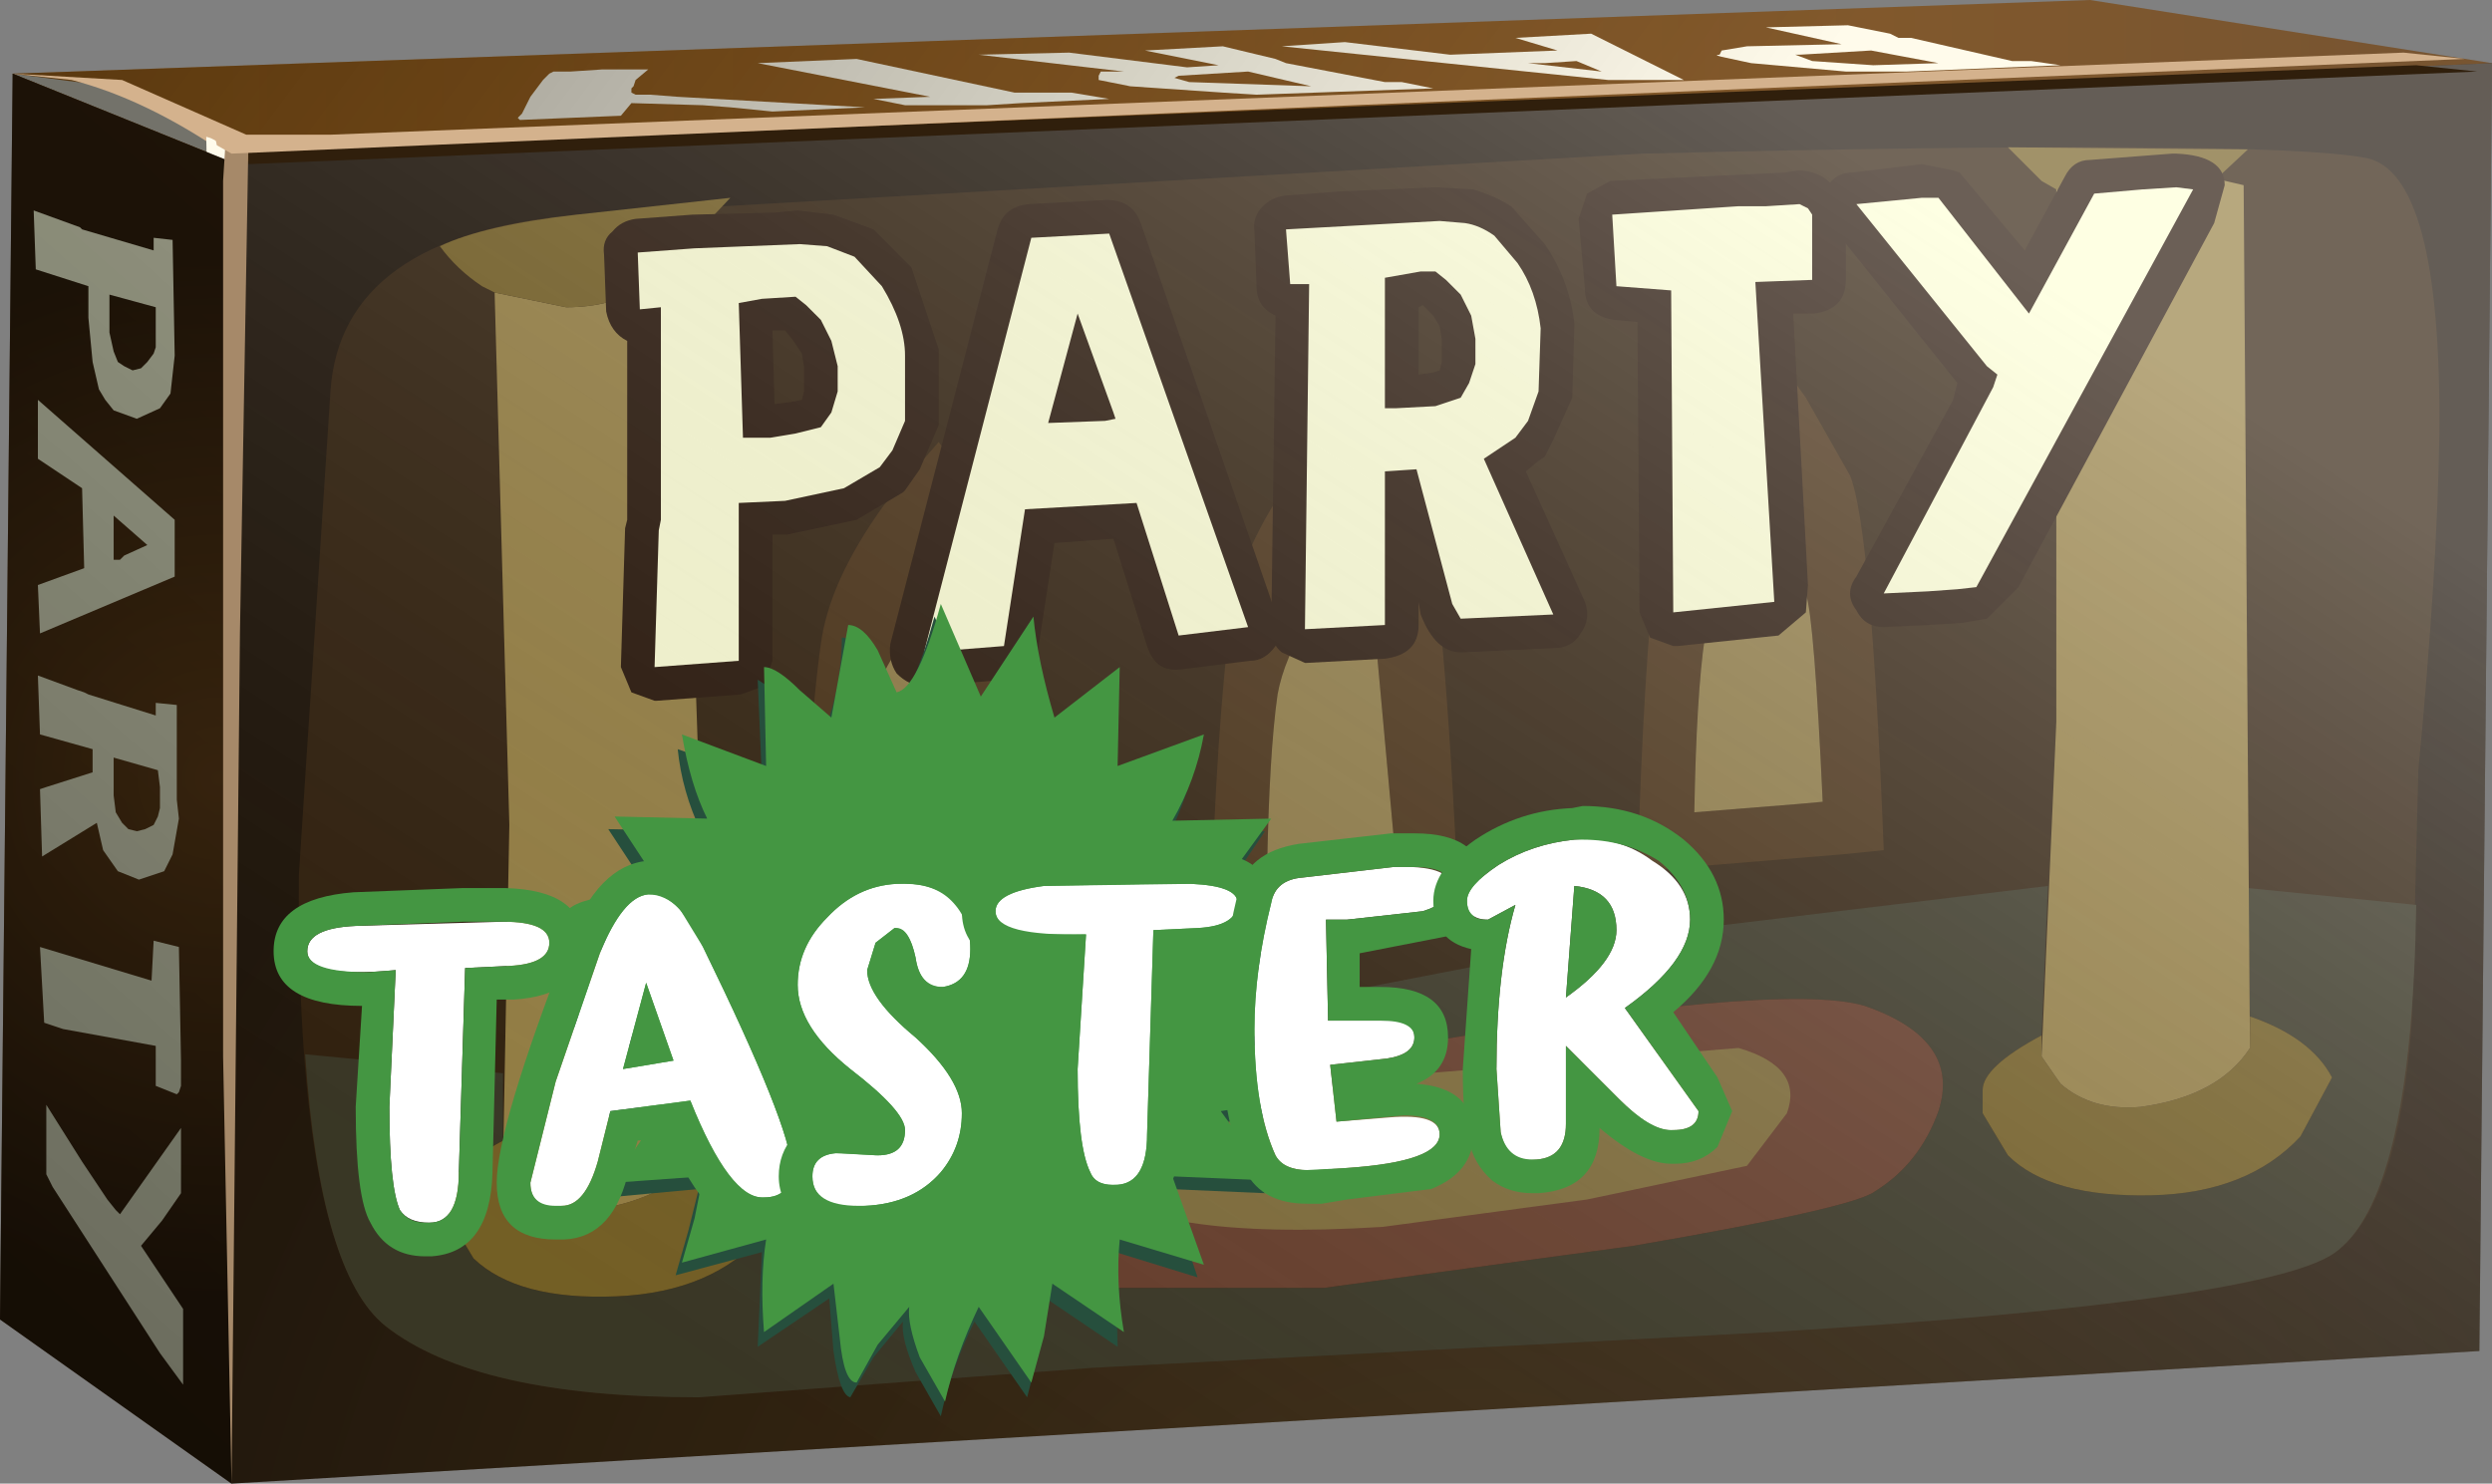 <?xml version="1.0" encoding="UTF-8" standalone="no"?>
<svg xmlns:xlink="http://www.w3.org/1999/xlink" height="35.25px" width="59.2px" xmlns="http://www.w3.org/2000/svg">
  <rect width="100%" height="100%" fill="#808080" stroke="none"/>
  <g transform="matrix(1.0, 0.0, 0.0, 1.0, 0.0, 0.0)">
    <use height="35.25" transform="matrix(1.0, 0.0, 0.0, 1.0, 0.0, 0.0)" width="59.2" xlink:href="#shape0"/>
  </g>
  <defs>
    <g id="shape0" transform="matrix(1.0, 0.0, 0.0, 1.0, 0.0, 0.0)">
      <path d="M56.2 3.75 L2.65 6.55 2.55 6.3 0.3 1.75 49.65 0.0 59.2 1.5 56.2 3.75" fill="url(#gradient0)" fill-rule="evenodd" stroke="none"/>
      <path d="M48.25 1.45 L48.95 1.55 45.3 1.7 44.65 1.7 43.85 1.7 41.6 1.5 40.9 1.35 Q40.7 1.3 40.85 1.3 L40.9 1.2 41.5 1.1 43.75 1.05 41.95 0.65 43.9 0.6 44.9 0.8 45.1 0.9 45.3 0.9 45.4 0.9 47.8 1.45 48.25 1.45 M43.05 1.45 L44.5 1.55 46.05 1.5 44.45 1.2 42.75 1.3 42.65 1.3 43.05 1.45" fill="#fffbeb" fill-rule="evenodd" stroke="none"/>
      <path d="M37.45 1.45 L36.7 1.5 35.95 1.5 36.1 1.5 36.3 1.5 38.05 1.7 37.45 1.45 M40.0 1.9 L38.2 1.9 30.45 1.1 31.95 1.0 34.45 1.3 37.0 1.2 36.0 0.9 37.8 0.8 40.0 1.9" fill="#fffbeb" fill-rule="evenodd" stroke="none"/>
      <path d="M34.05 2.1 L29.85 2.25 29.05 2.2 26.85 2.05 26.1 1.9 26.1 1.8 26.15 1.7 26.7 1.7 23.25 1.3 25.4 1.25 28.2 1.6 28.95 1.55 27.2 1.2 29.05 1.1 30.3 1.4 30.55 1.5 32.9 1.95 33.3 1.95 34.05 2.1 M29.65 1.7 L28.0 1.8 27.9 1.85 28.25 1.95 31.15 2.05 29.65 1.7" fill="#fffbeb" fill-rule="evenodd" stroke="none"/>
      <path d="M26.35 2.35 L24.25 2.45 23.45 2.5 21.5 2.5 20.75 2.35 22.1 2.3 18.0 1.5 20.35 1.4 24.1 2.2 25.45 2.2 26.35 2.35" fill="#fffbeb" fill-rule="evenodd" stroke="none"/>
      <path d="M17.35 2.55 L16.7 2.5 15.0 2.45 14.75 2.75 12.35 2.85 12.3 2.8 12.4 2.7 12.5 2.5 12.6 2.3 12.9 1.9 13.05 1.75 13.15 1.7 13.55 1.7 14.3 1.65 15.4 1.65 15.1 1.9 15.05 2.05 15.0 2.1 15.0 2.2 15.1 2.25 15.45 2.25 16.1 2.3 20.55 2.55 18.35 2.65 17.35 2.55" fill="#fffbeb" fill-rule="evenodd" stroke="none"/>
      <path d="M56.2 3.75 L2.65 6.55 2.55 6.3 0.3 1.75 49.65 0.0 59.2 1.5 56.2 3.75" fill="url(#gradient1)" fill-rule="evenodd" stroke="none"/>
      <path d="M5.5 3.85 L0.3 1.75 3.0 2.1 4.55 3.0 5.5 3.65 Q5.7 3.7 5.5 3.85" fill="#73726a" fill-rule="evenodd" stroke="none"/>
      <path d="M5.8 3.6 L5.35 3.65 Q3.45 2.35 1.7 1.9 L0.3 1.75 2.9 1.9 5.85 3.2 5.8 3.6" fill="#d4b28d" fill-rule="evenodd" stroke="none"/>
      <path d="M4.9 3.25 Q5.15 3.3 5.5 3.65 L5.5 33.1 5.5 35.25 4.9 3.25" fill="#fffbeb" fill-rule="evenodd" stroke="none"/>
      <path d="M7.3 4.95 L10.4 27.0 5.5 35.25 0.0 31.35 0.3 1.75 5.5 3.85 7.3 4.95" fill="url(#gradient2)" fill-rule="evenodd" stroke="none"/>
      <path d="M2.6 7.0 L2.6 7.9 2.7 8.35 2.8 8.6 2.95 8.7 3.15 8.8 3.35 8.75 3.5 8.6 3.65 8.4 3.7 8.25 3.7 7.3 2.6 7.0 M3.65 5.65 L4.1 5.7 4.15 8.45 4.05 9.35 3.8 9.7 3.25 9.95 2.7 9.75 2.5 9.5 2.35 9.25 2.2 8.6 2.1 7.55 2.1 6.8 0.85 6.4 0.8 5.0 1.9 5.4 1.95 5.45 3.65 5.95 3.65 5.65" fill="#eff2d1" fill-rule="evenodd" stroke="none"/>
      <path d="M4.15 13.7 L0.95 15.05 0.9 13.9 2.0 13.5 1.95 11.6 0.9 10.9 0.9 9.5 4.15 12.35 4.15 13.7 M2.7 13.3 L2.85 13.3 2.95 13.2 3.5 12.95 2.7 12.25 2.7 13.3" fill="#eff2d1" fill-rule="evenodd" stroke="none"/>
      <path d="M3.7 16.7 L4.2 16.75 4.2 18.45 4.2 19.0 4.25 19.45 4.1 20.3 3.9 20.7 3.3 20.9 2.8 20.7 2.45 20.2 2.3 19.55 1.0 20.35 0.95 18.75 1.1 18.7 2.2 18.35 2.2 17.8 0.95 17.45 0.9 16.05 1.85 16.4 2.0 16.45 2.1 16.5 3.7 17.0 3.7 16.7 M2.75 19.3 L2.9 19.55 3.05 19.7 3.25 19.75 3.45 19.7 3.65 19.6 3.75 19.4 3.8 19.2 3.8 18.7 3.75 18.3 2.7 18.0 2.7 18.9 2.75 19.3" fill="#eff2d1" fill-rule="evenodd" stroke="none"/>
      <path d="M1.05 24.3 L0.95 22.5 3.6 23.3 3.65 22.35 4.25 22.5 4.3 25.2 4.3 25.6 4.3 25.8 4.25 25.95 4.2 26.0 3.7 25.8 3.7 24.85 1.5 24.45 1.05 24.3" fill="#eff2d1" fill-rule="evenodd" stroke="none"/>
      <path d="M1.1 27.9 L1.1 27.6 1.1 26.25 1.95 27.6 2.55 28.5 2.75 28.75 2.85 28.85 4.3 26.8 4.3 28.3 4.3 28.35 3.85 29.0 3.35 29.6 4.35 31.1 4.35 32.9 3.8 32.15 1.25 28.2 1.1 27.9" fill="#eff2d1" fill-rule="evenodd" stroke="none"/>
      <path d="M7.3 4.95 L10.4 27.0 5.5 35.25 0.0 31.35 0.3 1.75 5.5 3.85 7.3 4.95" fill="url(#gradient3)" fill-rule="evenodd" stroke="none"/>
      <path d="M58.9 32.1 L5.5 35.25 5.5 3.85 59.2 1.5 58.9 32.1" fill="url(#gradient4)" fill-rule="evenodd" stroke="none"/>
      <path d="M56.2 3.75 Q58.0 4.1 57.95 10.3 57.9 13.6 57.45 18.3 L57.3 24.2 Q57.0 28.55 55.55 29.7 54.15 30.9 42.1 31.65 L25.95 32.5 16.6 33.2 Q11.3 33.2 9.15 31.5 7.05 29.8 7.1 20.8 L7.85 9.3 Q8.1 5.6 13.7 5.1 L39.0 3.65 Q53.7 3.3 56.2 3.75" fill="#301f0c" fill-rule="evenodd" stroke="none"/>
      <path d="M48.5 24.6 Q47.1 25.35 47.1 25.9 L47.1 26.45 47.7 27.45 Q48.7 28.45 51.1 28.4 53.4 28.35 54.65 27.0 L55.4 25.6 Q54.9 24.65 53.45 24.15 L53.4 21.1 57.4 21.5 Q57.3 28.3 55.55 29.7 54.15 30.9 42.1 31.65 L25.95 32.5 16.6 33.2 Q11.3 33.2 9.15 31.5 7.6 30.25 7.25 25.05 L11.95 25.5 11.95 27.1 Q10.65 27.8 10.65 28.4 L10.65 28.9 11.25 29.9 Q12.3 30.9 14.65 30.8 16.95 30.7 18.15 29.3 L18.9 27.9 Q18.35 26.9 16.9 26.5 L16.85 25.5 Q23.15 25.4 29.15 24.1 L38.7 22.25 48.65 21.05 48.5 24.6 M44.3 23.9 Q42.3 23.3 33.05 24.9 L24.15 26.35 Q19.35 27.5 20.75 28.9 22.1 30.3 25.8 30.6 L31.45 30.6 38.8 29.6 Q44.05 28.7 44.55 28.3 45.6 27.65 46.05 26.4 46.6 24.7 44.3 23.9" fill="#383523" fill-rule="evenodd" stroke="none"/>
      <path d="M12.45 28.25 Q13.2 28.85 14.35 28.7 15.5 28.5 16.3 27.85 L16.9 27.2 16.9 26.5 Q18.35 26.9 18.9 27.9 L18.15 29.3 Q16.95 30.7 14.65 30.8 12.3 30.9 11.25 29.9 L10.65 28.9 10.65 28.4 Q10.65 27.8 11.95 27.1 L11.95 27.6 12.45 28.25" fill="#755f23" fill-rule="evenodd" stroke="none"/>
      <path d="M12.1 19.6 L11.75 6.95 13.45 7.3 Q14.55 7.3 15.3 6.8 L15.55 6.6 16.2 6.7 16.9 27.2 16.3 27.85 Q15.5 28.5 14.35 28.7 13.2 28.85 12.45 28.25 L11.95 27.6 12.1 19.6" fill="#967f42" fill-rule="evenodd" stroke="none"/>
      <path d="M15.3 6.8 Q14.55 7.3 13.45 7.3 L11.75 6.95 11.45 6.8 Q10.85 6.4 10.45 5.85 11.5 5.35 13.7 5.1 L17.35 4.7 15.55 6.6 15.3 6.8" fill="#755f23" fill-rule="evenodd" stroke="none"/>
      <path d="M48.5 24.6 L48.5 25.1 48.95 25.75 Q49.7 26.4 50.85 26.3 52.7 26.05 53.45 24.9 L53.45 24.15 Q54.9 24.65 55.4 25.6 L54.65 27.0 Q53.4 28.35 51.1 28.4 48.7 28.45 47.7 27.45 L47.1 26.45 47.1 25.9 Q47.1 25.35 48.5 24.6" fill="#755f23" fill-rule="evenodd" stroke="none"/>
      <path d="M48.85 17.15 L48.85 4.5 50.5 4.9 52.35 4.45 52.65 4.25 53.3 4.4 53.45 24.9 Q52.7 26.05 50.85 26.3 49.7 26.4 48.95 25.75 L48.5 25.1 48.85 17.15" fill="#967f42" fill-rule="evenodd" stroke="none"/>
      <path d="M52.35 4.45 L50.5 4.9 48.85 4.5 48.5 4.3 47.7 3.5 53.4 3.55 52.65 4.25 52.35 4.45" fill="#755f23" fill-rule="evenodd" stroke="none"/>
      <path d="M22.3 10.5 L23.0 11.5 24.1 13.4 Q24.55 14.5 24.9 22.3 L23.9 22.3 19.05 22.8 Q19.15 17.8 19.5 15.3 19.7 13.8 21.0 12.0 L22.3 10.5 M22.1 14.5 L21.4 15.3 Q20.7 16.35 20.6 17.2 L20.35 21.4 22.9 21.15 23.45 21.1 23.0 16.1 22.45 15.1 22.1 14.5" fill="#472e12" fill-rule="evenodd" stroke="none"/>
      <path d="M20.6 17.2 Q20.7 16.35 21.4 15.3 L22.1 14.5 22.45 15.1 23.0 16.1 23.45 21.1 22.9 21.15 20.35 21.4 20.6 17.2" fill="#8f7a43" fill-rule="evenodd" stroke="none"/>
      <path d="M32.75 10.75 L33.85 12.7 Q34.3 13.8 34.65 21.5 L33.65 21.6 28.75 22.1 Q28.9 17.1 29.25 14.6 29.45 13.05 30.75 11.25 L32.05 9.7 32.75 10.75 M33.15 20.35 L32.7 15.4 32.15 14.35 31.8 13.75 31.15 14.6 Q30.5 15.65 30.35 16.5 30.15 17.9 30.1 20.7 L32.65 20.4 33.15 20.35" fill="#472e12" fill-rule="evenodd" stroke="none"/>
      <path d="M32.7 15.4 L33.15 20.35 32.65 20.4 30.1 20.7 Q30.15 17.9 30.35 16.5 30.5 15.65 31.15 14.6 L31.8 13.75 32.15 14.35 32.7 15.4" fill="#8f7a43" fill-rule="evenodd" stroke="none"/>
      <path d="M40.5 15.15 Q40.3 16.5 40.25 19.3 L42.75 19.1 43.3 19.05 Q43.1 14.7 42.9 14.1 L42.3 13.05 41.9 12.45 41.3 13.3 Q40.6 14.3 40.5 15.15 M42.15 8.4 L42.9 9.45 43.95 11.3 Q44.45 12.5 44.75 20.2 L43.75 20.3 38.9 20.7 Q39.05 15.7 39.35 13.3 39.55 11.7 40.9 9.9 41.55 9.0 42.15 8.4" fill="#472e12" fill-rule="evenodd" stroke="none"/>
      <path d="M40.5 15.15 Q40.6 14.3 41.3 13.3 L41.9 12.45 42.3 13.05 42.9 14.1 Q43.1 14.7 43.3 19.05 L42.75 19.1 40.25 19.3 Q40.3 16.5 40.5 15.15" fill="#8f7a43" fill-rule="evenodd" stroke="none"/>
      <path d="M44.3 23.9 Q46.6 24.7 46.05 26.4 45.6 27.65 44.55 28.3 44.05 28.7 38.8 29.6 L31.45 30.6 25.8 30.6 Q22.1 30.3 20.75 28.9 19.35 27.5 24.15 26.35 L33.05 24.9 Q42.3 23.3 44.3 23.9" fill="#663b28" fill-rule="evenodd" stroke="none"/>
      <path d="M41.3 24.9 Q42.85 25.35 42.45 26.45 L41.5 27.7 37.7 28.5 32.85 29.15 Q27.25 29.5 25.75 28.05 24.9 27.15 28.0 26.45 L33.9 25.5 41.3 24.9" fill="#806c38" fill-rule="evenodd" stroke="none"/>
      <path d="M19.8 5.1 L20.75 5.45 21.65 6.35 22.3 8.3 22.3 10.1 21.85 11.15 21.5 11.65 21.45 11.7 20.35 12.35 18.7 12.7 18.35 12.7 18.35 15.7 18.15 16.3 17.6 16.5 15.6 16.65 15.55 16.65 15.0 16.45 14.75 15.85 14.85 12.55 14.9 12.35 14.9 8.1 Q14.5 7.9 14.4 7.4 L14.35 6.05 Q14.3 5.7 14.55 5.5 14.75 5.25 15.1 5.2 L16.45 5.1 18.4 5.05 18.95 5.0 19.8 5.1 M16.25 6.75 L16.5 7.35 16.5 12.35 16.45 12.65 16.35 15.0 16.75 15.0 16.75 11.95 Q16.75 11.3 17.4 11.15 16.85 11.05 16.85 10.4 L16.75 7.2 16.95 6.7 16.2 6.7 16.25 6.75 M18.85 8.1 L18.65 7.85 18.35 7.85 18.4 9.6 18.8 9.55 19.05 9.5 19.1 9.3 19.1 8.7 19.05 8.4 18.85 8.1" fill="#261407" fill-rule="evenodd" stroke="none"/>
      <path d="M25.1 6.4 L25.0 6.9 Q25.15 6.7 25.55 6.65 L25.9 6.7 25.8 6.4 25.1 6.4 M27.1 5.3 L30.35 14.7 Q30.5 15.1 30.3 15.35 30.05 15.7 29.7 15.7 L28.1 15.9 Q27.45 16.0 27.25 15.35 L26.45 12.8 25.05 12.9 24.65 15.5 Q24.5 16.15 23.9 16.15 L22.0 16.3 21.95 16.3 Q21.6 16.3 21.3 16.0 21.1 15.7 21.15 15.3 L23.7 5.45 Q23.85 4.9 24.45 4.85 L26.3 4.75 Q26.9 4.75 27.1 5.3 M24.15 10.15 L23.8 11.55 Q24.05 11.3 24.3 11.3 L26.95 11.15 27.5 11.35 27.15 10.3 Q26.95 10.75 26.3 10.8 L24.9 10.85 24.3 10.5 24.15 10.15 M23.0 14.6 L23.15 14.6 23.45 12.95 23.0 14.6" fill="#261407" fill-rule="evenodd" stroke="none"/>
      <path d="M35.0 4.5 Q35.5 4.65 35.9 4.9 L36.7 5.8 Q37.3 6.7 37.4 7.7 L37.35 9.45 36.9 10.45 36.7 10.85 36.55 10.95 36.25 11.2 37.65 14.3 Q37.8 14.7 37.55 15.05 37.35 15.4 36.9 15.4 L34.75 15.5 34.7 15.5 Q34.1 15.5 33.75 14.6 L33.7 14.3 33.7 14.85 Q33.7 15.55 32.9 15.65 L31.05 15.75 31.0 15.75 30.45 15.5 Q30.2 15.3 30.2 14.95 L30.3 7.5 Q29.85 7.3 29.85 6.8 L29.8 5.5 Q29.75 5.15 30.0 4.9 30.2 4.7 30.5 4.65 L31.8 4.55 34.1 4.45 35.0 4.5 M33.7 7.3 L33.7 8.9 34.05 8.85 34.2 8.8 34.25 8.6 34.25 8.05 34.2 7.75 34.05 7.5 33.8 7.25 33.7 7.3 M34.05 10.45 L34.4 10.9 34.45 11.0 Q34.35 10.65 34.65 10.35 L34.3 10.45 34.05 10.45 M35.7 13.9 L34.5 11.2 35.25 13.9 35.7 13.9 M31.9 6.75 L31.8 14.1 32.1 14.1 32.1 11.2 Q32.1 10.65 32.6 10.45 32.1 10.25 32.1 9.7 L32.1 6.65 32.2 6.1 31.9 6.15 31.65 6.15 31.9 6.75" fill="#261407" fill-rule="evenodd" stroke="none"/>
      <path d="M43.6 4.5 L43.8 4.9 43.85 5.1 43.85 6.65 Q43.85 7.35 43.1 7.45 L42.6 7.45 42.95 13.9 42.9 14.55 42.25 15.1 39.85 15.35 39.75 15.35 39.2 15.15 38.95 14.55 38.9 7.65 38.35 7.6 Q37.65 7.5 37.65 6.85 L37.5 5.2 37.7 4.6 38.25 4.3 42.4 4.1 42.7 4.05 42.8 4.05 Q43.35 4.1 43.6 4.5 M42.25 5.9 L42.25 5.7 42.05 5.7 40.5 5.8 39.15 5.9 39.15 6.05 39.75 6.1 Q40.5 6.15 40.5 6.9 L40.5 13.7 41.35 13.6 40.95 6.8 Q40.9 6.5 41.15 6.2 41.35 5.95 41.7 5.9 L42.25 5.9" fill="#261407" fill-rule="evenodd" stroke="none"/>
      <path d="M48.9 7.8 L48.3 8.25 47.75 8.1 47.8 8.15 47.95 8.35 Q48.45 8.75 48.1 9.5 L47.85 10.15 46.15 13.25 46.5 13.2 50.85 5.3 50.25 5.3 48.9 7.8 M51.6 3.65 L51.7 3.65 Q52.85 3.7 52.85 4.4 L52.6 5.3 47.95 13.95 47.2 14.7 46.6 14.8 45.8 14.85 44.75 14.9 Q44.3 14.9 44.1 14.5 43.8 14.1 44.1 13.7 L46.4 9.5 46.5 9.1 43.5 5.35 Q43.15 4.95 43.35 4.55 43.55 4.1 44.0 4.1 L45.65 3.9 46.4 4.05 46.55 4.1 48.1 5.95 49.05 4.2 Q49.25 3.8 49.65 3.8 L51.6 3.65" fill="#261407" fill-rule="evenodd" stroke="none"/>
      <path d="M18.9 7.05 L18.1 7.1 17.55 7.2 17.65 10.4 18.3 10.4 18.9 10.3 19.5 10.15 19.75 9.8 19.9 9.3 19.9 8.7 19.75 8.1 19.5 7.6 19.15 7.25 18.9 7.05 M19.65 5.85 L20.3 6.1 20.95 6.8 Q21.5 7.7 21.5 8.45 L21.5 10.0 21.2 10.7 20.9 11.1 20.05 11.6 18.65 11.9 17.55 11.95 17.55 15.7 15.55 15.85 15.65 12.6 15.7 12.35 15.7 7.3 15.2 7.35 15.15 6.0 16.5 5.9 19.0 5.8 19.65 5.85" fill="#feffd6" fill-rule="evenodd" stroke="none"/>
      <path d="M26.35 5.55 L29.65 14.9 28.0 15.1 27.0 11.95 24.35 12.1 23.85 15.35 21.95 15.5 24.5 5.65 26.35 5.55 M25.6 7.45 L24.9 10.05 26.25 10.0 26.5 9.95 26.45 9.8 25.6 7.45" fill="#feffd6" fill-rule="evenodd" stroke="none"/>
      <path d="M36.05 6.25 Q36.5 6.9 36.6 7.8 L36.55 9.3 36.3 10.0 36.0 10.4 35.25 10.9 36.9 14.6 34.7 14.7 34.5 14.35 33.65 11.15 32.9 11.2 32.9 14.85 31.0 14.95 31.1 6.75 30.65 6.75 30.55 5.45 34.2 5.25 34.8 5.3 Q35.15 5.35 35.5 5.6 L36.05 6.25 M32.9 6.6 L32.9 9.7 33.15 9.7 34.1 9.65 34.7 9.45 34.9 9.1 35.05 8.65 35.05 8.05 34.95 7.5 34.7 7.0 34.35 6.65 34.1 6.45 33.75 6.45 32.9 6.6" fill="#feffd6" fill-rule="evenodd" stroke="none"/>
      <path d="M42.75 4.85 L42.95 4.95 43.05 5.1 43.05 6.65 41.7 6.7 42.15 14.3 39.75 14.55 39.7 6.9 38.4 6.8 38.3 5.1 41.3 4.9 41.95 4.9 42.75 4.85" fill="#feffd6" fill-rule="evenodd" stroke="none"/>
      <path d="M52.1 4.5 L46.95 13.95 46.5 14.0 45.8 14.05 44.75 14.1 47.35 9.2 47.45 8.9 47.2 8.7 44.1 4.85 45.65 4.7 46.05 4.7 48.2 7.45 49.75 4.6 50.9 4.5 51.7 4.45 52.1 4.5" fill="#feffd6" fill-rule="evenodd" stroke="none"/>
      <path d="M58.9 32.1 L5.5 35.25 5.5 3.85 59.2 1.5 58.9 32.1" fill="url(#gradient5)" fill-rule="evenodd" stroke="none"/>
      <path d="M5.35 3.5 L5.9 3.45 5.7 15.05 5.5 35.25 5.3 25.1 5.3 4.3 5.35 3.5" fill="#a68969" fill-rule="evenodd" stroke="none"/>
      <path d="M32.95 2.5 L57.4 1.55 58.85 1.7 5.9 3.9 5.9 3.5 8.1 3.5 32.95 2.5" fill="#301f0c" fill-rule="evenodd" stroke="none"/>
      <path d="M58.55 1.4 L32.15 2.5 5.5 3.65 5.15 3.45 5.1 3.2 7.85 3.2 57.1 1.25 58.55 1.4" fill="#d4b28d" fill-rule="evenodd" stroke="none"/>
      <path d="M26.5 16.15 L26.4 18.5 28.45 17.8 Q28.2 19.05 27.75 19.85 L30.05 19.75 28.9 21.45 31.05 21.8 30.4 22.65 Q29.65 23.2 29.3 23.15 L31.55 24.1 30.6 24.6 29.45 25.05 30.35 25.65 31.05 26.35 28.9 26.7 30.05 28.35 27.75 28.25 28.45 30.35 26.5 29.75 26.55 32.0 24.85 30.85 24.7 32.05 24.4 33.2 23.15 31.4 Q22.6 32.5 22.35 33.65 L21.75 32.6 Q21.4 31.8 21.45 31.4 L20.75 32.25 20.2 33.2 Q19.95 33.15 19.8 32.1 L19.7 30.85 18.0 32.0 18.1 29.75 16.05 30.3 16.35 29.25 16.6 28.25 14.45 28.45 Q15.05 27.4 15.6 26.7 L13.3 26.35 Q14.35 25.45 15.2 24.95 13.95 24.7 13.0 24.05 L15.2 23.2 Q14.6 22.75 13.3 22.05 13.6 21.65 14.4 21.65 L15.6 21.45 14.45 19.7 16.65 19.75 Q16.2 18.8 16.1 17.8 L18.1 18.5 18.0 16.15 18.85 16.7 Q19.45 17.3 19.6 17.35 20.0 16.25 20.0 15.15 20.35 15.15 20.75 15.75 L21.2 16.7 Q21.65 16.65 22.2 14.65 L23.2 16.85 24.4 14.95 Q24.55 16.3 24.95 17.35 L26.5 16.15" fill="#264f3d" fill-rule="evenodd" stroke="none"/>
      <path d="M26.6 15.85 L26.55 18.2 28.6 17.45 Q28.4 18.55 27.85 19.5 L30.2 19.45 29.0 21.1 31.2 21.45 Q31.2 21.8 30.5 22.35 L29.45 22.85 31.65 23.8 30.7 24.25 29.6 24.7 30.5 25.3 31.2 26.05 29.0 26.4 30.2 28.05 27.85 27.95 28.6 30.05 26.6 29.45 Q26.5 30.5 26.7 31.65 L25.0 30.5 24.8 31.75 24.5 32.85 23.25 31.05 Q22.7 32.2 22.45 33.3 L21.85 32.25 Q21.55 31.45 21.6 31.05 L20.85 31.95 20.35 32.85 Q20.05 32.85 19.95 31.8 L19.8 30.5 18.15 31.65 Q18.05 30.4 18.2 29.45 L16.2 30.0 16.5 28.95 16.7 27.95 14.6 28.1 Q15.1 27.2 15.75 26.4 L13.4 26.05 15.3 24.65 Q14.0 24.4 13.15 23.7 L15.3 22.85 13.4 21.7 Q13.7 21.35 14.55 21.3 L15.75 21.15 14.6 19.4 16.8 19.45 Q16.4 18.65 16.2 17.45 L18.2 18.2 18.15 15.85 Q18.45 15.85 19.0 16.4 L19.75 17.05 20.15 14.85 Q20.5 14.85 20.85 15.45 L21.3 16.45 Q21.8 16.35 22.35 14.35 L23.3 16.55 24.55 14.65 Q24.65 15.7 25.05 17.05 L26.6 15.85" fill="#449642" fill-rule="evenodd" stroke="none"/>
      <path d="M12.1 22.95 L11.05 23.0 10.9 27.85 Q10.9 29.05 10.2 29.05 9.7 29.05 9.5 28.75 9.25 28.2 9.25 26.3 L9.4 23.05 Q7.3 23.25 7.3 22.6 7.3 22.05 8.45 22.0 L11.95 21.9 Q13.05 21.9 13.05 22.4 13.05 22.9 12.1 22.95" fill="#ffffff" fill-rule="evenodd" stroke="none"/>
      <path d="M8.6 23.9 Q6.5 23.9 6.5 22.6 6.5 21.35 8.4 21.2 L11.0 21.1 12.0 21.1 Q13.85 21.15 13.85 22.4 13.85 23.65 12.2 23.75 L11.8 23.75 11.7 27.85 Q11.65 29.75 10.25 29.85 L10.1 29.85 Q9.2 29.85 8.8 29.05 8.45 28.45 8.45 26.3 L8.6 23.9 M8.75 23.1 L9.4 23.05 9.25 26.3 Q9.25 28.2 9.5 28.75 9.7 29.05 10.1 29.05 L10.2 29.05 Q10.9 29.05 10.9 27.85 L11.05 23.0 12.1 22.95 Q13.05 22.9 13.05 22.4 13.05 21.9 11.95 21.9 L11.0 21.9 8.45 22.0 Q7.3 22.05 7.3 22.6 7.3 23.1 8.75 23.1" fill="#449642" fill-rule="evenodd" stroke="none"/>
      <path d="M16.7 22.5 Q18.8 26.8 18.8 27.75 18.8 28.45 18.15 28.45 17.35 28.5 16.4 26.15 L14.5 26.4 14.2 27.6 Q13.9 28.65 13.35 28.65 12.6 28.75 12.6 28.1 L13.2 25.7 14.25 22.65 Q14.8 21.3 15.4 21.25 15.8 21.25 16.15 21.6 L16.7 22.5 M16.0 25.2 L15.35 23.35 14.8 25.4 16.0 25.2" fill="#ffffff" fill-rule="evenodd" stroke="none"/>
      <path d="M16.0 25.2 L14.8 25.4 15.35 23.35 16.0 25.2 M15.5 20.45 Q16.2 20.45 16.75 21.05 L17.4 22.15 Q19.6 26.7 19.6 27.75 19.6 28.4 19.2 28.8 18.8 29.2 18.2 29.25 L18.1 29.25 Q16.8 29.25 15.9 27.05 L15.15 27.1 14.95 27.75 Q14.6 29.4 13.4 29.45 L13.2 29.45 Q11.8 29.45 11.8 28.1 11.8 26.8 13.5 22.4 14.2 20.55 15.4 20.45 L15.5 20.45 M15.5 21.25 L15.4 21.25 Q14.8 21.3 14.25 22.65 L13.2 25.7 12.6 28.1 Q12.6 28.65 13.2 28.65 L13.35 28.65 Q13.9 28.65 14.2 27.6 L14.5 26.4 16.4 26.15 Q17.3 28.45 18.1 28.45 L18.15 28.45 Q18.8 28.45 18.8 27.75 18.8 26.8 16.7 22.5 16.1 21.25 15.5 21.25" fill="#449642" fill-rule="evenodd" stroke="none"/>
      <path d="M22.6 21.35 Q23.05 21.8 23.05 22.55 23.05 23.35 22.4 23.45 21.85 23.45 21.75 22.75 21.6 22.05 21.25 22.05 L20.8 22.4 20.6 23.05 Q20.6 23.7 21.75 24.65 22.85 25.65 22.85 26.45 22.85 27.25 22.35 27.85 21.7 28.6 20.55 28.65 19.3 28.75 19.3 27.95 19.3 27.45 19.85 27.4 L20.85 27.45 Q21.5 27.45 21.5 26.85 21.5 26.4 20.2 25.4 18.95 24.4 18.95 23.4 18.95 22.5 19.65 21.8 20.35 21.05 21.3 21.0 22.1 20.95 22.6 21.35" fill="#ffffff" fill-rule="evenodd" stroke="none"/>
      <path d="M21.5 21.0 L21.3 21.0 Q20.35 21.05 19.65 21.8 18.95 22.5 18.95 23.4 18.95 24.4 20.2 25.4 21.5 26.4 21.5 26.85 21.5 27.45 20.85 27.45 L20.8 27.45 20.0 27.4 19.85 27.4 Q19.3 27.45 19.3 27.95 19.3 28.65 20.4 28.65 L20.55 28.65 Q21.7 28.6 22.35 27.85 22.85 27.25 22.85 26.45 22.85 25.65 21.75 24.65 20.6 23.7 20.6 23.05 L20.8 22.4 21.25 22.05 21.3 22.05 Q21.6 22.05 21.75 22.75 21.85 23.45 22.35 23.45 L22.4 23.45 Q23.05 23.35 23.05 22.55 23.05 21.85 22.6 21.4 22.2 21.0 21.5 21.0 M23.2 20.85 Q23.85 21.5 23.85 22.55 L23.4 23.8 Q23.0 24.2 22.45 24.25 23.65 25.25 23.65 26.45 23.65 27.6 22.95 28.45 22.1 29.35 20.6 29.45 L20.4 29.45 Q19.5 29.45 19.0 29.0 18.5 28.55 18.5 27.95 18.5 27.4 18.85 27.0 19.2 26.65 19.8 26.6 L20.5 26.65 19.95 26.15 Q18.15 24.85 18.15 23.4 18.15 22.2 19.1 21.25 20.0 20.25 21.25 20.2 L21.5 20.2 Q22.55 20.2 23.2 20.85" fill="#449642" fill-rule="evenodd" stroke="none"/>
      <path d="M28.45 22.05 L27.4 22.1 27.25 26.95 Q27.25 28.1 26.55 28.15 26.05 28.2 25.9 27.85 25.6 27.25 25.6 25.4 L25.8 22.2 Q23.65 22.25 23.65 21.65 23.65 21.2 24.8 21.05 L28.3 21.0 Q29.4 21.05 29.4 21.45 29.4 22.0 28.45 22.05" fill="#ffffff" fill-rule="evenodd" stroke="none"/>
      <path d="M24.95 23.0 Q22.85 23.0 22.85 21.65 22.85 20.45 24.8 20.25 L27.35 20.2 28.35 20.2 Q30.2 20.25 30.2 21.45 30.2 22.7 28.55 22.85 L28.2 22.85 28.05 26.95 Q28.0 28.85 26.6 28.95 L26.45 28.95 Q25.6 28.95 25.15 28.2 24.8 27.5 24.8 25.4 L24.95 23.0 M25.1 22.2 L25.8 22.2 25.6 25.4 Q25.6 27.25 25.9 27.85 26.0 28.15 26.45 28.15 L26.55 28.15 Q27.25 28.1 27.25 26.95 L27.4 22.1 28.45 22.05 Q29.4 22.0 29.4 21.45 29.4 21.05 28.3 21.0 L27.35 21.0 24.8 21.05 Q23.65 21.2 23.65 21.65 23.65 22.2 25.1 22.2" fill="#449642" fill-rule="evenodd" stroke="none"/>
      <path d="M33.1 20.6 Q34.45 20.55 34.45 21.05 34.45 21.45 33.8 21.65 L32.0 21.85 31.5 21.85 31.55 24.25 31.95 24.25 33.25 24.25 Q33.6 24.3 33.6 24.65 33.6 25.05 32.95 25.15 L31.6 25.3 31.75 26.65 33.0 26.55 Q34.2 26.45 34.2 26.95 34.2 27.6 32.0 27.75 L31.3 27.8 Q30.5 27.85 30.3 27.45 29.8 26.35 29.8 24.45 29.8 23.05 30.2 21.45 30.3 20.9 30.95 20.85 L33.1 20.6" fill="#ffffff" fill-rule="evenodd" stroke="none"/>
      <path d="M33.05 19.8 L33.6 19.8 Q35.25 19.8 35.25 21.05 35.25 21.9 34.35 22.25 L32.3 22.65 32.3 23.45 32.8 23.45 Q34.4 23.45 34.4 24.65 34.4 25.45 33.65 25.75 35.0 25.85 35.0 26.95 35.0 27.85 34.0 28.25 L32.0 28.5 31.4 28.6 31.05 28.6 Q30.0 28.6 29.6 27.85 L29.6 27.8 Q29.0 26.55 29.0 24.45 29.0 22.9 29.4 21.25 29.6 20.25 30.85 20.05 L33.05 19.8 M33.6 20.6 L33.1 20.6 30.95 20.85 Q30.3 20.9 30.2 21.45 29.8 23.05 29.8 24.45 29.8 26.35 30.3 27.45 30.5 27.8 31.05 27.8 L32.0 27.75 Q34.2 27.6 34.2 26.95 34.2 26.5 33.35 26.5 L31.75 26.65 31.6 25.3 32.95 25.15 Q33.6 25.05 33.6 24.65 33.6 24.25 32.8 24.25 L31.55 24.25 31.5 21.85 32.0 21.85 33.8 21.65 Q34.45 21.45 34.45 21.05 34.45 20.6 33.6 20.6" fill="#449642" fill-rule="evenodd" stroke="none"/>
      <path d="M40.15 21.85 Q40.15 22.85 38.6 23.95 L40.35 26.4 Q40.35 26.85 39.75 26.85 39.25 26.9 38.5 26.15 L37.2 24.85 37.2 26.7 Q37.2 27.5 36.5 27.55 35.8 27.65 35.65 26.9 L35.55 25.4 Q35.55 23.05 36.0 21.5 L35.35 21.85 Q34.85 21.85 34.85 21.4 34.85 21.05 35.6 20.55 36.4 20.05 37.4 19.95 38.45 19.85 39.25 20.45 40.15 21.0 40.15 21.85 M37.4 21.05 L37.2 23.7 Q38.4 22.85 38.4 22.1 38.4 21.15 37.4 21.05" fill="#ffffff" fill-rule="evenodd" stroke="none"/>
      <path d="M38.4 22.1 Q38.4 22.85 37.2 23.7 L37.4 21.05 Q38.4 21.15 38.4 22.1 M40.0 19.95 Q40.95 20.75 40.95 21.85 40.95 23.05 39.75 24.05 L40.8 25.6 41.15 26.4 40.8 27.25 Q40.4 27.65 39.8 27.65 L39.7 27.65 Q39.0 27.65 38.0 26.8 38.0 28.25 36.55 28.35 L36.4 28.35 Q35.85 28.35 35.45 28.05 35.0 27.65 34.9 27.1 34.75 26.65 34.75 25.4 L34.95 22.55 Q34.05 22.35 34.05 21.4 34.05 20.65 35.05 19.95 36.1 19.25 37.35 19.2 L37.6 19.15 Q39.0 19.15 40.0 19.95 M40.15 21.85 Q40.15 21.05 39.4 20.45 38.6 19.95 37.6 19.95 L37.4 19.95 Q36.4 20.05 35.6 20.55 34.85 21.05 34.85 21.4 34.85 21.85 35.3 21.85 L35.35 21.85 36.0 21.5 Q35.55 23.05 35.55 25.4 L35.65 26.9 Q35.8 27.55 36.4 27.55 L36.5 27.55 Q37.2 27.5 37.2 26.7 L37.2 24.85 38.45 26.1 Q39.2 26.85 39.7 26.85 L39.75 26.85 Q40.35 26.85 40.35 26.4 L38.6 23.95 Q40.15 22.85 40.15 21.85" fill="#449642" fill-rule="evenodd" stroke="none"/>
    </g>
    <linearGradient gradientTransform="matrix(-0.032, 0.0, 0.0, 0.032, 30.5, 3.3)" gradientUnits="userSpaceOnUse" id="gradient0" spreadMethod="pad" x1="-819.2" x2="819.2">
      <stop offset="0.0" stop-color="#785531"/>
      <stop offset="1.0" stop-color="#9e631c"/>
    </linearGradient>
    <linearGradient gradientTransform="matrix(0.024, 0.018, 0.018, -0.024, 17.9, -5.55)" gradientUnits="userSpaceOnUse" id="gradient1" spreadMethod="pad" x1="-819.2" x2="819.2">
      <stop offset="0.0" stop-color="#000000" stop-opacity="0.62"/>
      <stop offset="1.0" stop-color="#000000" stop-opacity="0.0"/>
    </linearGradient>
    <radialGradient cx="0" cy="0" gradientTransform="matrix(0.015, 0.0, 0.0, -0.015, 5.2, 18.5)" gradientUnits="userSpaceOnUse" id="gradient2" r="819.2" spreadMethod="pad">
      <stop offset="0.0" stop-color="#66421a"/>
      <stop offset="1.0" stop-color="#301f0c"/>
    </radialGradient>
    <linearGradient gradientTransform="matrix(0.015, -0.017, -0.017, -0.015, 1.7, 19.9)" gradientUnits="userSpaceOnUse" id="gradient3" spreadMethod="pad" x1="-819.2" x2="819.2">
      <stop offset="0.0" stop-color="#000000" stop-opacity="0.62"/>
      <stop offset="1.0" stop-color="#000000" stop-opacity="0.369"/>
      <stop offset="1.0" stop-color="#000000" stop-opacity="0.0"/>
    </linearGradient>
    <radialGradient cx="0" cy="0" gradientTransform="matrix(-5.0E-4, -0.043, -0.043, 5.0E-4, 34.9, 42.3)" gradientUnits="userSpaceOnUse" id="gradient4" r="819.2" spreadMethod="pad">
      <stop offset="0.0" stop-color="#402d13"/>
      <stop offset="1.0" stop-color="#1c1207"/>
    </radialGradient>
    <linearGradient gradientTransform="matrix(-0.013, 0.02, 0.02, 0.013, 31.6, 18.85)" gradientUnits="userSpaceOnUse" id="gradient5" spreadMethod="pad" x1="-819.2" x2="819.2">
      <stop offset="0.0" stop-color="#ffffff" stop-opacity="0.318"/>
      <stop offset="1.0" stop-color="#525252" stop-opacity="0.047"/>
    </linearGradient>
  </defs>
</svg>
